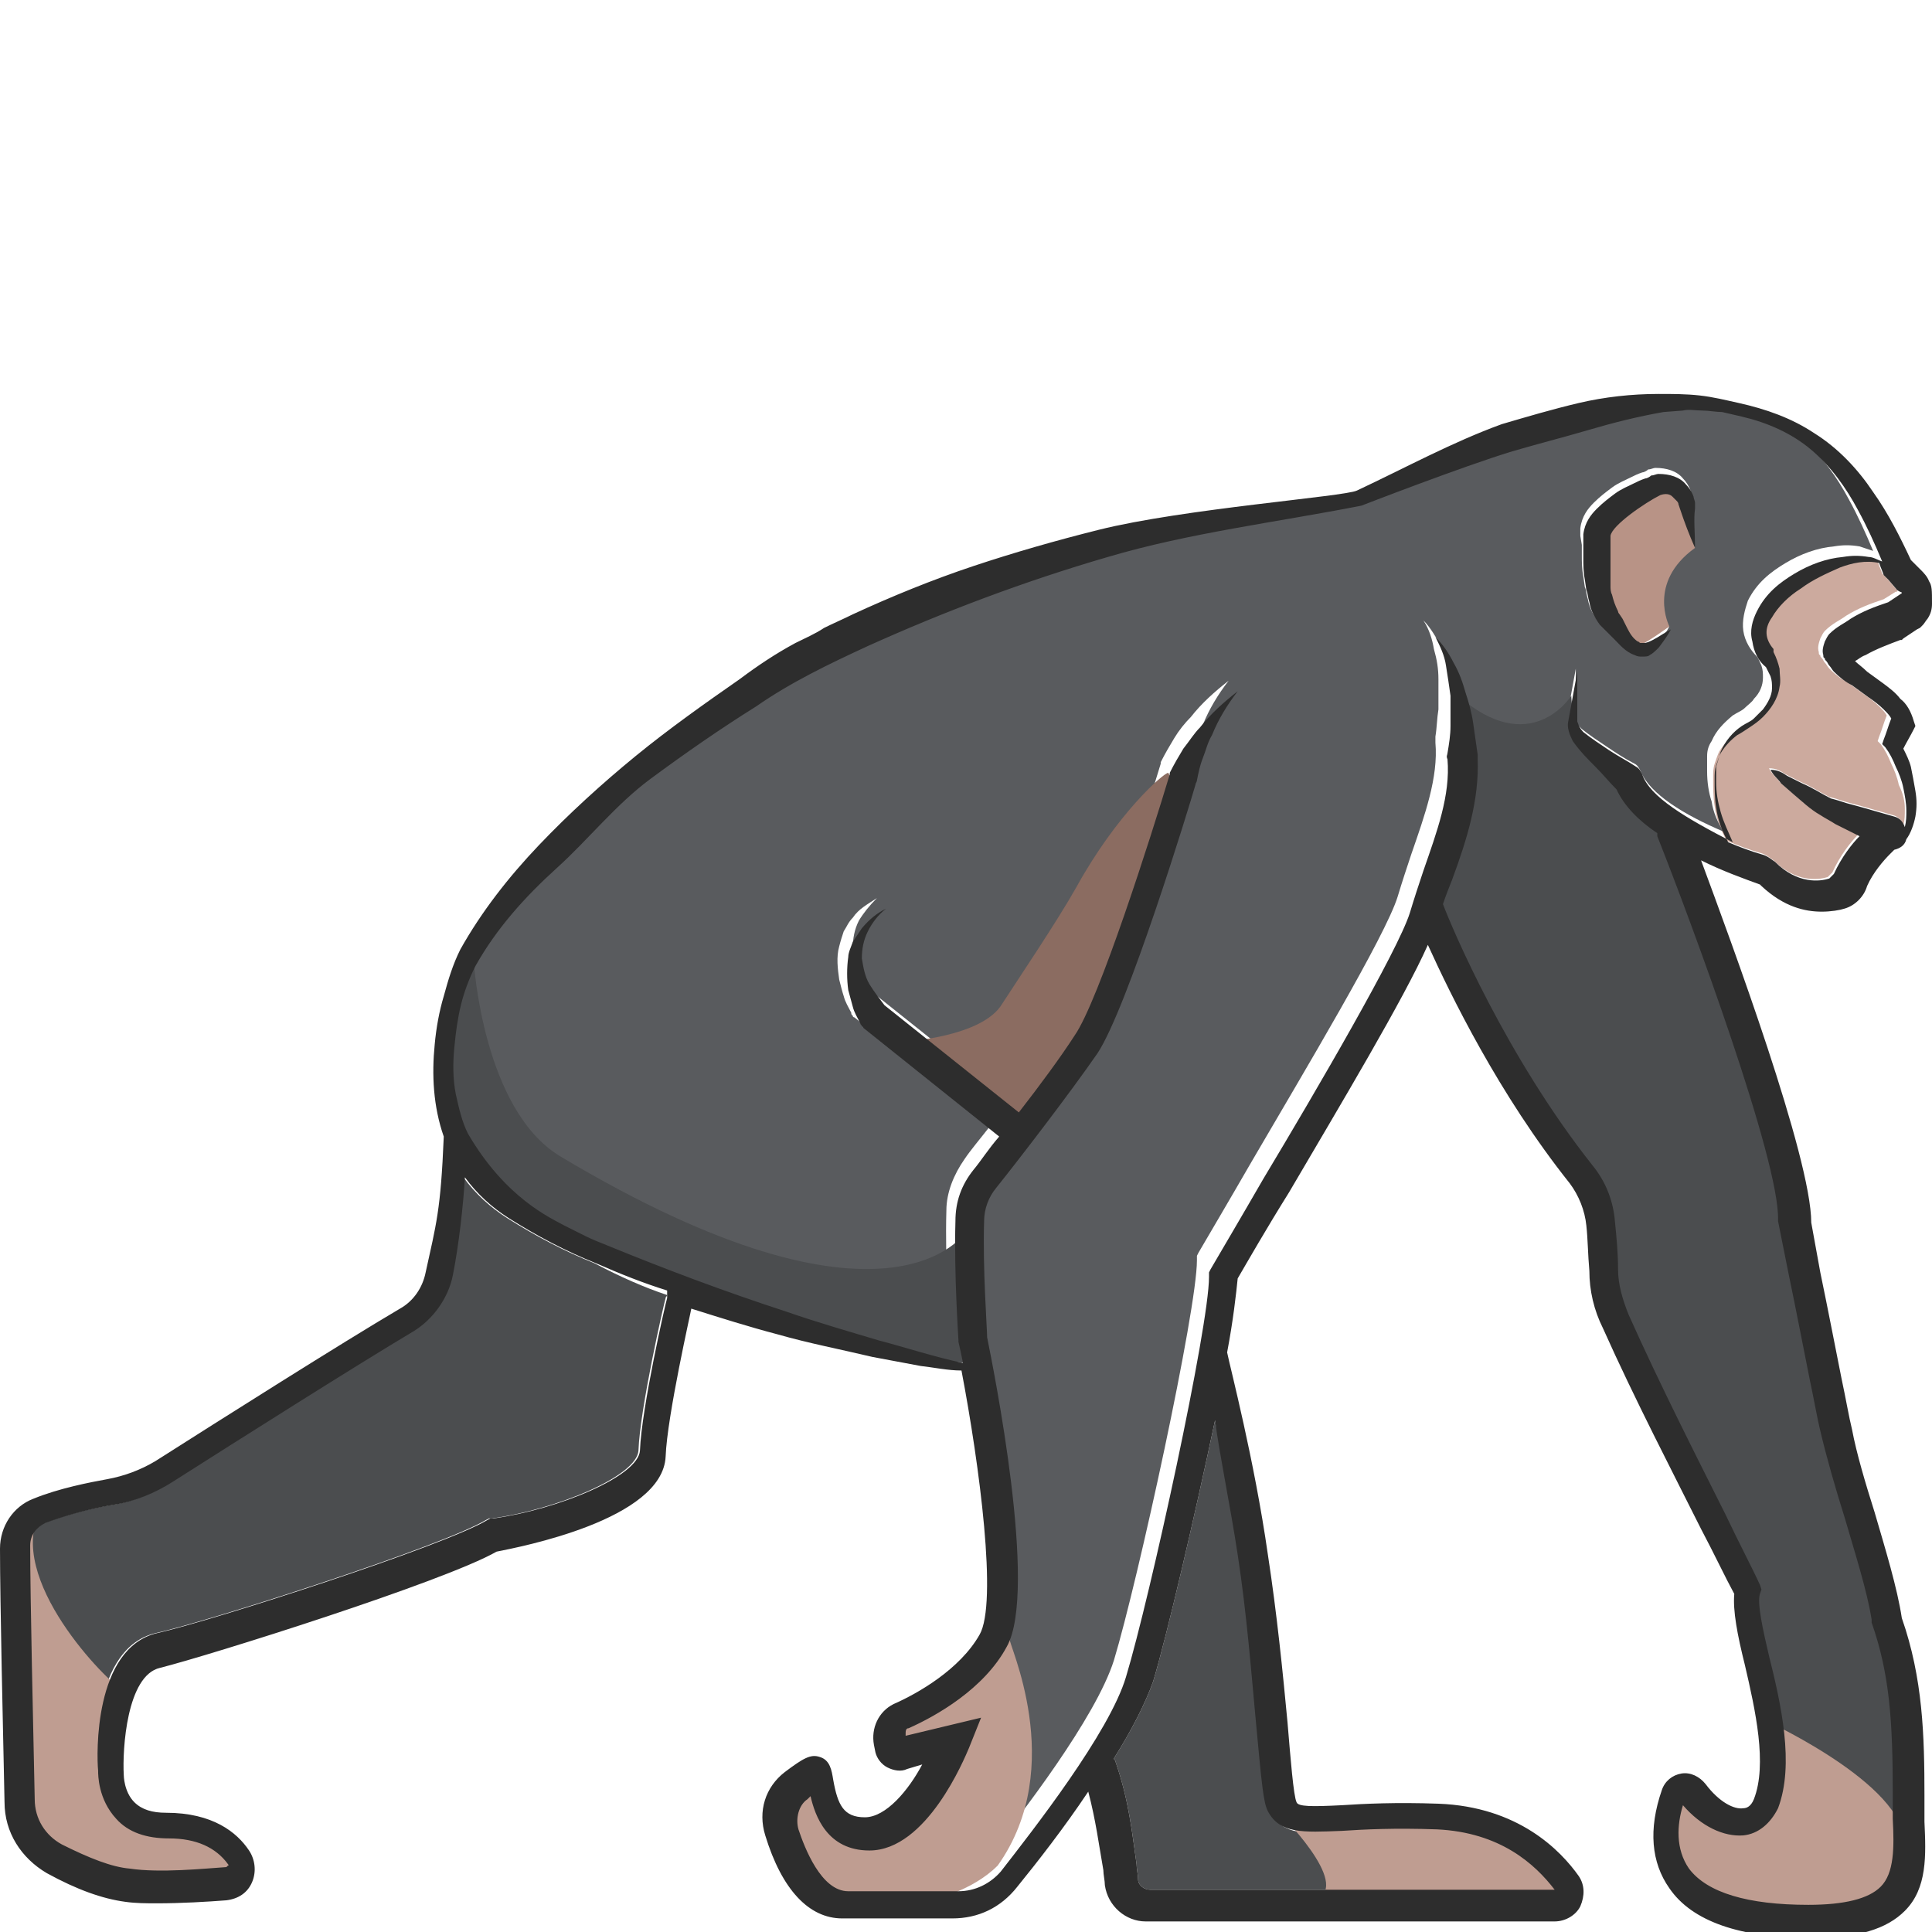 <?xml version="1.0" encoding="utf-8"?>
<!-- Generator: Adobe Illustrator 23.0.0, SVG Export Plug-In . SVG Version: 6.00 Build 0)  -->
<svg version="1.1" id="Layer_1" xmlns="http://www.w3.org/2000/svg" xmlns:xlink="http://www.w3.org/1999/xlink" x="0px" y="0px"
	 viewBox="0 0 128 128" 
width="128" height="128"
style="enable-background:new 0 0 128 128;" xml:space="preserve">
<style type="text/css">
	.st0{fill:#CCAA9E;}
	.st1{fill:#4B4D4F;}
	.st2{fill:#595B5E;}
	.st3{fill:#B89386;}
	.st4{fill:#2D2D2D;}
	.st5{fill:#BF9D91;}
	.st6{fill:#8B6C61;}
</style>
<g>
	<path class="st0" d="M126.2,53.6c0,0.4,0,0.7-0.1,1.1c-0.1-0.3-0.3-0.6-0.7-0.7l-2.1-0.6l-1.1-0.3c-0.3-0.1-0.6-0.2-1-0.3
		c-0.6-0.3-1.2-0.7-1.9-1l-1-0.5c-0.3-0.2-0.6-0.4-1.1-0.4c0.2,0.4,0.5,0.6,0.7,0.9l0.8,0.7c0.6,0.5,1.1,1,1.8,1.4
		c0.3,0.2,0.7,0.4,1,0.6l1,0.5l0.6,0.3c-0.5,0.5-1.2,1.4-1.7,2.5c-0.1,0.1-0.2,0.2-0.3,0.3c-0.6,0.2-2.1,0.4-3.6-1.1
		c-0.3-0.2-0.5-0.4-0.9-0.5c-0.7-0.2-1.5-0.5-2.2-0.8c-0.4-0.7-0.7-1.5-0.8-2.3c-0.1-0.6-0.1-1.2-0.1-1.9c0-0.3,0-0.6,0.1-0.9
		c0.1-0.3,0.2-0.6,0.3-0.8c0.3-0.5,0.7-0.9,1.1-1.2c0.2-0.1,0.5-0.3,0.8-0.5c0.3-0.2,0.6-0.4,0.9-0.7c0.5-0.5,1-1.2,1.1-2
		c0.1-0.4,0-0.8,0-1.2c-0.1-0.4-0.2-0.7-0.4-1.1c0,0,0,0,0-0.1l0-0.1c-0.6-0.7-0.6-1.4-0.1-2.1c0.4-0.7,1.1-1.4,1.9-1.9
		c0.8-0.6,1.7-1,2.6-1.4c0.8-0.3,1.7-0.5,2.6-0.3c0.1,0.3,0.2,0.5,0.3,0.8l0.1,0.1l0.2,0.2l0.6,0.7c0.1,0.1,0.1,0.1,0.1,0.1
		c0,0,0,0,0,0.1c0,0,0,0,0,0c0,0,0,0,0,0c0,0,0,0,0,0c0,0,0,0-0.1,0l-0.8,0.5c-0.9,0.3-1.7,0.6-2.5,1.1c-0.4,0.3-0.9,0.5-1.4,1
		c-0.1,0.1-0.2,0.3-0.3,0.5c-0.1,0.3-0.2,0.6-0.1,0.9c0,0.1,0,0.2,0.1,0.2c0,0.1,0,0.1,0.1,0.2c0.1,0.1,0.1,0.2,0.2,0.3
		c0.1,0.1,0.2,0.3,0.3,0.4c0.4,0.4,0.8,0.7,1.2,0.9l1.1,0.8c0.3,0.2,0.7,0.5,1,0.8c0.2,0.2,0.4,0.4,0.5,0.6
		c-0.2,0.5-0.3,0.9-0.5,1.4l-0.1,0.3l0.2,0.2c0.3,0.4,0.5,0.8,0.7,1.3c0.2,0.4,0.4,0.9,0.5,1.4C126.1,52.6,126.2,53.1,126.2,53.6z"
		/>
	<path class="st1" d="M103,125.2H76.2c-0.4,0-0.8-0.3-0.8-0.7c0-0.3-0.1-0.7-0.1-1c-0.3-2.1-0.5-4.2-1.4-6.8c0-0.1-0.1-0.1-0.1-0.2
		c1.2-1.9,2.1-3.7,2.6-5.1c0.9-3,2.7-10.7,4.1-17.3c0.5,2.5,1.2,5.7,1.7,9c0.6,3.9,0.9,7.8,1.2,11c0.4,4.3,0.5,5.4,0.8,6
		c0.8,1.5,2.3,1.4,4.9,1.3c1.5-0.1,3.5-0.2,6.3-0.1C99.4,121.3,101.7,123.4,103,125.2z"/>
	<path class="st2" d="M125.3,120.3c0-0.6,0-1.1,0-1.7c0-4.7-0.2-7.9-1.4-11.3l0-0.2c-0.3-1.9-1-4.4-1.8-6.8c-0.6-1.9-1.2-4-1.6-5.7
		c-0.2-0.8-0.4-2-0.7-3.4c-0.4-2-0.9-4.6-1.4-7l-0.7-3.5v-0.1c0.1-3.9-5.7-19.6-8-25.4c0-0.1,0-0.1,0-0.2c-1.2-0.8-2.2-1.8-2.7-2.9
		c-0.5-0.5-1-1-1.4-1.5c-0.5-0.6-1-1.1-1.5-1.7c-0.3-0.4-0.4-0.9-0.3-1.3l0.2-1.1l0.4-2.2l0,2.2l0,1.1c0,0.3,0.2,0.5,0.4,0.7
		c0.5,0.4,1.1,0.8,1.7,1.2c0.6,0.4,1.2,0.8,1.8,1.1c0.2,0.1,0.3,0.3,0.4,0.5c0,0,0,0,0,0c0.6,1.5,2.9,2.9,5.5,4
		c-0.4-0.6-0.7-1.3-0.8-2c-0.2-0.6-0.3-1.3-0.3-2c0-0.3,0-0.7,0-1c0-0.4,0.1-0.7,0.3-1c0.3-0.7,0.8-1.2,1.4-1.7
		c0.3-0.2,0.6-0.3,0.8-0.5c0.2-0.2,0.5-0.4,0.6-0.6c0.4-0.4,0.6-0.9,0.6-1.4c0-0.3,0-0.5-0.1-0.8c-0.1-0.2-0.2-0.5-0.3-0.6
		c-0.4-0.4-0.8-1-0.9-1.7c-0.1-0.7,0.1-1.4,0.3-2c0.6-1.2,1.5-1.9,2.5-2.5c1-0.6,2.1-1,3.2-1.1c0.6-0.1,1.1-0.1,1.7,0
		c0.3,0.1,0.6,0.2,0.9,0.3c-0.5-1.2-1-2.3-1.6-3.4c-0.8-1.5-1.8-2.9-3.1-4c-1.3-1.1-2.9-1.8-4.6-2.2c-0.4-0.1-0.8-0.2-1.3-0.3
		c-0.4-0.1-0.9-0.2-1.3-0.1c-0.4,0-0.8-0.1-1.3,0l-1.3,0.1c-1.7,0.3-3.4,0.8-5,1.2c-1.7,0.5-3.3,0.9-5,1.4c-3.3,1-10,3.6-10,3.6
		c-5.6,1-11.3,1.7-16.8,3.4c-5.4,1.6-10.7,3.6-15.9,5.9c-2.6,1.2-5.1,2.4-7.4,4c-2.4,1.6-4.7,3.2-7,4.8c-2.3,1.7-4.1,4-6.2,5.9
		c-2.1,1.9-4,4-5.4,6.5c-0.9,1.9-1.2,3.3-1.4,5.4c-0.1,1.1-0.1,2.1,0.1,3.1c0.1,0.9,0.4,1.8,0.8,2.6c2.5,4.3,5.4,5.7,6.4,6.1
		l1.4,0.7c0.5,0.2,1,0.4,1.4,0.6c3.9,1.7,7.9,3.1,11.9,4.4c2,0.7,4.1,1.3,6.1,1.9c1.8,0.6,3.7,1.1,5.6,1.5c-0.1-0.5-0.2-0.9-0.3-1.4
		l0-0.1c0-0.2-0.3-4.4-0.2-7.9c0-1.2,0.5-2.4,1.2-3.4c0.4-0.6,1-1.3,1.7-2.2l-9-7.2c0,0,0,0,0,0c0,0-0.1,0-0.1-0.1
		c-0.1-0.1-0.1-0.1-0.1-0.2l0,0c-0.2-0.4-0.4-0.7-0.5-1.1c-0.1-0.3-0.2-0.7-0.3-1.1c-0.1-0.7-0.2-1.5,0-2.2c0.1-0.4,0.2-0.7,0.3-1
		c0.2-0.3,0.3-0.6,0.6-0.9c0.4-0.6,1-0.9,1.6-1.3c-0.5,0.5-0.9,1-1.2,1.5c-0.3,0.6-0.4,1.2-0.4,1.8c0,0.6,0.2,1.2,0.5,1.7
		c0.2,0.5,0.6,1,1,1.4l8.9,7.1c1.3-1.8,2.8-3.6,3.7-5.1c1.6-2.4,5.1-13.3,6.3-17.3c0,0,0,0,0,0c0,0,0-0.1,0-0.1l0,0
		c0.3-0.6,0.6-1.1,0.9-1.6c0.3-0.5,0.7-1,1.1-1.4c0.7-0.9,1.6-1.7,2.5-2.4c-0.7,0.9-1.3,1.9-1.7,2.9c-0.2,0.5-0.4,1-0.6,1.5
		c-0.2,0.5-0.3,1.1-0.4,1.5c0,0.1-0.1,0.2-0.1,0.3c-0.4,1.4-4.5,14.8-6.5,17.8c-1.8,2.6-5.1,6.9-6.7,8.9c-0.5,0.6-0.8,1.4-0.8,2.2
		c-0.1,3.2,0.2,7.1,0.2,7.7c0.4,2,3.4,16.8,1.3,20.5c-1.6,2.8-4.8,4.6-6.5,5.4c-0.2,0.1-0.2,0.3-0.2,0.4l0,0.1l4.8-1.6l-0.8,2
		c-0.3,0.7-2.8,6.8-6.6,6.8c-2.8,0-3.6-2.2-3.9-3.6c-0.1,0.1-0.1,0.1-0.2,0.2c-0.6,0.5-0.9,1.3-0.6,2c0.4,1.2,1.5,4.1,3.3,4.1h7.3
		c1.1,0,2.1-0.5,2.8-1.3c2.1-2.6,7.1-9.1,8.3-12.9c1.6-5.3,5.5-23.2,5.5-26.5v-0.3l0.1-0.2c0.7-1.2,2-3.4,3.5-6
		c3.5-6,8.9-15,9.7-17.6c0.3-1,0.6-1.9,0.9-2.8c0.9-2.6,1.8-5.1,1.6-7.4c0-0.1,0-0.3,0-0.4c0.1-0.6,0.1-1.2,0.2-1.8c0-0.7,0-1.3,0-2
		c0-0.7-0.1-1.3-0.3-2c-0.1-0.6-0.3-1.3-0.7-1.9c0.5,0.5,0.8,1.1,1.2,1.7c0.3,0.6,0.5,1.3,0.8,2c0.2,0.7,0.4,1.3,0.5,2
		c0.1,0.7,0.2,1.4,0.3,2.1c0,0.1,0,0.2,0,0.3c0.1,2.7-0.8,5.2-1.7,8c-0.2,0.5-0.4,1.1-0.6,1.6c0.6,1.5,4.2,10,9.9,17.3
		c0.9,1.1,1.4,2.4,1.5,3.8c0.1,0.9,0.1,2,0.2,3.1c0,1.1,0.3,2.1,0.7,3c2.1,4.7,4.6,9.6,6.4,13.2c1,1.9,1.8,3.5,2.3,4.7l0.1,0.3
		l-0.1,0.3c-0.2,0.7,0.2,2.4,0.6,4.1c0.7,3.2,1.6,7.2,0.6,10.1c-0.4,1.1-1.2,1.7-2.3,1.8c-1.3,0.2-2.8-0.6-4-2
		c-0.4,1.3-0.5,2.9,0.4,4.2c1.1,1.6,3.9,2.4,7.9,2.4c2.5,0,4-0.4,4.8-1.2C125.5,123.9,125.4,122.3,125.3,120.3z M104.7,35.5
		c0-0.1,0-0.2,0-0.5c0.1-0.8,0.5-1.3,0.9-1.7c0.4-0.4,0.8-0.7,1.2-1c0.4-0.3,0.9-0.5,1.3-0.7c0.2-0.1,0.4-0.2,0.7-0.3
		c0.1,0,0.3-0.1,0.4-0.2c0.2,0,0.3-0.1,0.5-0.1c0.7,0,1.4,0.2,1.8,0.7c0.2,0.2,0.4,0.5,0.5,0.8c0,0.1,0.1,0.3,0.1,0.4l0,0.4
		c0.1,0.9,0.1,1.9,0.1,2.8c-0.4-0.9-0.7-1.7-1-2.6l-0.1-0.3c0-0.1-0.1-0.2-0.1-0.2c-0.1-0.1-0.2-0.2-0.3-0.3
		c-0.2-0.2-0.5-0.2-0.8-0.1c-1,0.5-3.2,2-3.3,2.7c0,0,0,0,0,0.1l0,0.2l0,0.3l0,0.7c0,0.4,0,0.9,0,1.3l0,0.7c0,0.2,0,0.4,0.1,0.6
		c0.1,0.4,0.2,0.7,0.4,1.1c0,0.1,0.1,0.2,0.1,0.2l0.2,0.3c0.1,0.2,0.2,0.4,0.3,0.6c0.2,0.4,0.4,0.7,0.7,0.9c0.1,0,0.1,0.1,0.2,0.1
		c0,0,0.1,0,0.2,0c0.2,0,0.4-0.1,0.6-0.2c0.4-0.2,0.8-0.5,1.2-0.7c-0.2,0.4-0.5,0.8-0.8,1.2c-0.2,0.2-0.4,0.4-0.6,0.5
		c-0.1,0.1-0.3,0.1-0.5,0.1c-0.2,0-0.3,0-0.5-0.1c-0.6-0.2-1-0.7-1.3-1l-0.5-0.5l-0.2-0.2c-0.1-0.1-0.2-0.2-0.3-0.3
		c-0.3-0.4-0.6-0.9-0.7-1.5c-0.1-0.3-0.1-0.6-0.2-0.8l-0.1-0.7c-0.1-0.5-0.1-1-0.1-1.4l0-0.7L104.7,35.5z"/>
	<path class="st1" d="M44.2,85.8c0,0.1-0.1,0.1-0.1,0.2c-0.1,0.3-1.7,7.3-1.8,10.1c-0.1,1.7-5.4,3.9-9.7,4.5l-0.2,0l-0.2,0.1
		c-2.8,1.7-18.3,6.7-21.9,7.5c-4.2,1-4,8.1-3.9,9.1c0,0.3,0,1.9,1.2,3.2c0.8,0.9,2,1.3,3.5,1.3c1.8,0,3.1,0.6,3.9,1.7
		c0,0,0.1,0.1,0,0.1c0,0-0.1,0.1-0.1,0.1c-1.5,0.1-4.4,0.4-6.4,0.1c-1.2-0.1-2.7-0.7-4.5-1.6c-1.1-0.6-1.8-1.7-1.8-3
		c-0.1-4.8-0.3-13.3-0.3-16.8c0-0.7,0.4-1.2,1-1.5c1.1-0.4,2.7-0.9,4.5-1.2c1.4-0.2,2.8-0.8,3.9-1.5c4.4-2.8,12.3-7.8,16-10
		c1.3-0.8,2.3-2.2,2.6-3.7c0.4-2,0.7-4.7,0.8-6.5c0.8,1.1,1.8,2,2.9,2.7c1.9,1.2,3.8,2.2,5.8,3C41.1,84.6,42.7,85.3,44.2,85.8z"/>
	<path class="st3" d="M110.6,41.5c0,0-1.5-2.9,1.7-5.2c-0.2-1.1-0.5-4.3-2-4.3c-1.4,0-5.2,1.9-4.9,3.4c0.3,1.6,0.1,4.7,1.2,5.7
		s1.8,1.8,2.1,1.6C109.1,42.6,110.6,41.5,110.6,41.5z"/>
	<path class="st4" d="M112.3,36.3c-0.4-0.9-0.7-1.7-1-2.6l-0.1-0.3c0-0.1-0.1-0.2-0.1-0.2c-0.1-0.1-0.2-0.2-0.3-0.3
		c-0.2-0.2-0.5-0.2-0.8-0.1c-1,0.5-3.2,2-3.3,2.7c0,0,0,0,0,0.1l0,0.2l0,0.3l0,0.7c0,0.4,0,0.9,0,1.3l0,0.7c0,0.2,0,0.4,0.1,0.6
		c0.1,0.4,0.2,0.7,0.4,1.1c0,0.1,0.1,0.2,0.1,0.2l0.2,0.3c0.1,0.2,0.2,0.4,0.3,0.6c0.2,0.4,0.4,0.7,0.7,0.9c0.1,0,0.1,0.1,0.2,0.1
		c0,0,0.1,0,0.2,0c0.2,0,0.4-0.1,0.6-0.2c0.4-0.2,0.8-0.5,1.2-0.7c-0.2,0.4-0.5,0.8-0.8,1.2c-0.2,0.2-0.4,0.4-0.6,0.5
		c-0.1,0.1-0.3,0.1-0.5,0.1c-0.2,0-0.3,0-0.5-0.1c-0.6-0.2-1-0.7-1.3-1l-0.5-0.5l-0.2-0.2c-0.1-0.1-0.2-0.2-0.3-0.3
		c-0.3-0.4-0.6-0.9-0.7-1.5c-0.1-0.3-0.1-0.6-0.2-0.8l-0.1-0.7c-0.1-0.5-0.1-1-0.1-1.4l0-0.7l0-0.4c0-0.1,0-0.2,0-0.5
		c0.1-0.8,0.5-1.3,0.9-1.7c0.4-0.4,0.8-0.7,1.2-1c0.4-0.3,0.9-0.5,1.3-0.7c0.2-0.1,0.4-0.2,0.7-0.3c0.1,0,0.3-0.1,0.4-0.2
		c0.2,0,0.3-0.1,0.5-0.1c0.7,0,1.4,0.2,1.8,0.7c0.2,0.2,0.4,0.5,0.5,0.8c0,0.1,0.1,0.3,0.1,0.4l0,0.4
		C112.2,34.4,112.3,35.3,112.3,36.3z"/>
	<path class="st1" d="M104.1,46.1c0,0-2.7,4.3-7.6-0.1c0,2.4-1.1,12.5-2,13.9c0.1,1.1,10.6,17.6,11,18.5c0.4,1,0.8,9.4,2.5,11.8
		s7.7,14.5,7.7,14.5s2.1,12.5,1.7,13.5c-0.5,1.5-3.2,3-5.8,0.3c-1.7,0.9-2.3,7.3,4.2,8.1s8.5,1.5,9.4-1.1c0.9-2.6,2.1-10.2,0.8-14.9
		c-1.4-4.7-4.7-16.4-5.3-19.8c-0.6-3.3-1.4-10.8-1.7-12.5c-0.2-1.7-4.5-14.9-5.8-17.2c-1.3-2.3-1.2-5.4-2.2-6.3s-4.5-4.6-5.7-5.2
		C104.2,49,104.1,46.1,104.1,46.1z"/>
	<path class="st5" d="M66.9,108.6c-0.2,0.1,3.9,8.4-0.8,15c-1.6,1.6-4.4,2.6-7.1,2.6c-2.7,0-5.1-0.7-6-2.7c-0.9-2-0.7-5.2,0.7-6
		c0.8,1.2-0.4,4,3.1,4.1c3.5,0.1,2.2,0,3.7-1.1s2.8-5.8,2.8-5.8l-3.7,1.1l-0.1-2.5L66.9,108.6z"/>
	<path class="st5" d="M8.1,111.9c-0.4,0.1-7.5-6.8-5.6-11.4c-1.9,1.2-1.5,8.9-1.5,10.7s-1,9.3,0.4,10.7c1.3,1.3,5.7,3.5,7.7,3.4
		s6.6-0.6,6.6-0.6s0.5-2.5-2.6-3.6s-5.1-0.6-5.6-1.9C6.9,117.7,8.1,111.9,8.1,111.9z"/>
	<path class="st5" d="M117.2,114.1c0,0,9.7,4.5,8.9,8.4c-0.8,3.9-1.7,4.5-5,4.5c-3.3,0-9.2,0.1-10.1-2.6s0.6-6.5,0.6-6.5
		s0.4,2.8,2.7,2.5c2.3-0.3,3.3,0,3.2-1.6C117.5,117.2,117.2,114.1,117.2,114.1z"/>
	<path class="st5" d="M84.5,119.9c0.2,0.1,5.1,5,2.7,5.9c5.8,0.2,16.7,0,16.7,0s-2.9-5.5-7.2-5.6C92.3,120.1,84.5,119.9,84.5,119.9z
		"/>
	<path class="st6" d="M77.4,51.2c-0.3,0-3.4,2.7-6.1,7.6c-1.3,2.3-3.8,6-4.9,7.7C65.1,68.7,60,69,60,69l7.1,5.5c0,0,5.9-7.2,6-7.7
		c0.1-0.5,5-14.3,5-14.3L77.4,51.2z"/>
	<path class="st1" d="M31.4,63.8c0,0,0.6,9.7,5.7,12.8c21.9,13.1,26.9,5,26.9,5l1.1,8.7c0,0-1.2,0.1-3.4-0.3c-2.3-0.5-15.1-4-17-4.6
		c-1.9-0.6-9.7-4.3-11.9-6.4s-3.6-7.3-3.6-8.8C29.2,68.6,31.4,63.8,31.4,63.8z"/>
	<path class="st4" d="M127.8,38.5c-0.1-0.3-0.4-0.6-0.5-0.7l-0.7-0.7c-0.7-1.5-1.5-3.1-2.5-4.5c-1-1.5-2.3-2.9-3.9-3.9
		c-1.5-1-3.2-1.6-5-2c-0.9-0.2-1.7-0.4-2.6-0.5c-0.9-0.1-1.8-0.1-2.7-0.1c-1.8,0-3.6,0.2-5.3,0.6c-1.7,0.4-3.4,0.9-5.1,1.4
		c-3.3,1.2-6.4,2.9-9.6,4.4c-0.8,0.4-11.5,1.2-17.1,2.6c-2.8,0.7-5.6,1.5-8.3,2.4c-2.7,0.9-5.4,2-8,3.2c-0.6,0.3-1.3,0.6-1.9,0.9
		c-0.6,0.4-1.3,0.7-1.9,1c-1.3,0.7-2.5,1.5-3.7,2.4c-2.3,1.6-4.7,3.3-6.9,5.1c-2.2,1.8-4.4,3.8-6.4,5.9c-2,2.1-3.8,4.4-5.2,6.9l0,0
		c-0.5,1-0.8,2-1.1,3.1c-0.3,1-0.5,2.1-0.6,3.2c-0.2,2-0.1,4.1,0.6,6.1c-0.2,4.9-0.5,5.8-1.2,9c-0.2,1-0.8,1.9-1.7,2.4
		C22.6,89,14.7,94,10.3,96.8c-1,0.6-2.1,1-3.2,1.2c-1.1,0.2-3.2,0.6-4.9,1.3c-1.3,0.5-2.2,1.8-2.2,3.3c0,3.5,0.2,12.1,0.3,16.8
		c0,2,1.1,3.7,2.8,4.7c2,1.1,3.7,1.7,5.2,1.9c0.7,0.1,1.4,0.1,2.1,0.1c1.6,0,3.3-0.1,4.6-0.2c0.8-0.1,1.4-0.5,1.7-1.2
		c0.3-0.7,0.2-1.5-0.2-2.1c-0.8-1.2-2.4-2.5-5.5-2.5c-0.9,0-1.6-0.2-2.1-0.7c-0.7-0.7-0.7-1.8-0.7-1.8l0,0l0,0
		c-0.1-1.7,0.2-6.6,2.4-7.1c3.2-0.8,18.8-5.7,22.3-7.7c1.5-0.3,11-2.1,11.2-6.3c0.1-2.7,1.7-9.7,1.7-9.8c0,0,0,0,0,0
		c1.9,0.6,3.8,1.2,5.7,1.7c2.1,0.6,4.2,1,6.3,1.5c1.1,0.2,2.1,0.4,3.2,0.6c0.9,0.1,1.8,0.3,2.7,0.3c1.2,6.3,2.4,15.4,1.2,17.5
		c-1.3,2.3-4.1,3.9-5.7,4.6c-1,0.5-1.5,1.6-1.3,2.7l0.1,0.5c0.1,0.4,0.4,0.8,0.8,1c0.4,0.2,0.9,0.3,1.3,0.1l1-0.3
		c-0.9,1.7-2.4,3.5-3.8,3.5c-1.4,0-1.8-0.8-2.1-2.5c-0.1-0.6-0.2-1.3-0.9-1.5c-0.6-0.2-1.1,0.1-2.3,1c-1.3,1-1.8,2.6-1.3,4.2
		c1.1,3.6,2.9,5.5,5.1,5.5h7.3c1.7,0,3.2-0.7,4.3-2.1c1.3-1.6,3.1-3.9,4.7-6.3c0.5,1.9,0.7,3.5,1,5.2c0,0.3,0.1,0.7,0.1,1
		c0.2,1.4,1.4,2.4,2.7,2.4H103c0.7,0,1.4-0.4,1.7-1c0.3-0.7,0.3-1.4-0.1-2c-1.2-1.7-4-4.6-9.3-4.8c-2.8-0.1-4.9,0-6.4,0.1
		c-2,0.1-2.9,0.1-3-0.2c-0.2-0.4-0.4-2.9-0.6-5.3c-0.3-3.2-0.7-7.2-1.3-11.1c-0.9-6.3-2.5-12.4-2.7-13.4c0.4-2.1,0.6-3.9,0.7-4.9
		c0.7-1.2,1.9-3.3,3.4-5.7c3.4-5.8,7.6-12.8,9.2-16.4c1.5,3.3,4.7,9.9,9.4,15.8c0.6,0.8,1,1.8,1.1,2.8c0.1,0.9,0.1,1.9,0.2,3
		c0,1.3,0.3,2.6,0.9,3.8c2.1,4.7,4.7,9.7,6.5,13.3c0.9,1.7,1.6,3.2,2.2,4.3c-0.1,1.1,0.2,2.7,0.7,4.7c0.7,3,1.5,6.6,0.6,8.9
		c-0.2,0.5-0.5,0.6-0.7,0.6c-0.6,0.1-1.6-0.4-2.5-1.6c-0.4-0.5-1-0.8-1.6-0.7c-0.6,0.1-1.1,0.5-1.3,1.1c-0.9,2.6-0.7,4.8,0.5,6.5
		c1.5,2.2,4.7,3.3,9.4,3.3c3.1,0,5-0.6,6.2-1.8c1.5-1.5,1.4-3.7,1.3-5.9c0-0.5,0-1.1,0-1.7c0-4-0.1-7.8-1.5-11.8
		c-0.3-2-1.1-4.6-1.8-7c-0.6-1.9-1.2-3.9-1.5-5.5c-0.2-0.8-0.4-2-0.7-3.4c-0.4-2-0.9-4.6-1.4-7l-0.6-3.3c0-4.3-5.3-18.6-7.3-24
		c1.4,0.7,2.8,1.2,3.9,1.6c0,0,0.1,0.1,0.1,0.1c1.5,1.4,2.9,1.7,4,1.7c0.6,0,1.2-0.1,1.5-0.2c0.7-0.2,1.3-0.8,1.5-1.5
		c0.4-0.9,1.1-1.7,1.5-2.1c0.1-0.1,0.2-0.2,0.3-0.3c0.4-0.1,0.7-0.3,0.8-0.7c0,0,0,0,0,0c0,0,0,0,0,0c0.3-0.4,0.5-1,0.6-1.5
		c0.1-0.6,0.1-1.1,0-1.7c-0.1-0.6-0.2-1.1-0.3-1.6c-0.1-0.4-0.3-0.8-0.5-1.2c0.2-0.4,0.5-0.9,0.7-1.3l0.1-0.2l-0.1-0.3
		c-0.2-0.7-0.5-1.2-0.9-1.5c-0.3-0.4-0.7-0.7-1.1-1l-1.1-0.8c-0.3-0.3-0.6-0.5-0.8-0.7c0.2-0.1,0.4-0.3,0.7-0.4
		c0.7-0.4,1.5-0.7,2.3-1l0.1,0l0.1-0.1l0.9-0.6l0.2-0.1c0.1-0.1,0.1-0.1,0.2-0.2c0.1-0.1,0.2-0.3,0.3-0.4c0.2-0.3,0.3-0.6,0.3-1
		C128,39.1,128,38.8,127.8,38.5z M44.2,86c-0.1,0.3-1.7,7.3-1.8,10.1c-0.1,1.7-5.4,3.9-9.7,4.5l-0.2,0l-0.2,0.1
		c-2.8,1.7-18.3,6.7-21.9,7.5c-4.2,1-4,8.1-3.9,9.1c0,0.3,0,1.9,1.2,3.2c0.8,0.9,2,1.3,3.5,1.3c1.8,0,3.1,0.6,3.9,1.7
		c0,0,0.1,0.1,0,0.1c0,0-0.1,0.1-0.1,0.1c-1.5,0.1-4.4,0.4-6.4,0.1c-1.2-0.1-2.7-0.7-4.5-1.6c-1.1-0.6-1.8-1.7-1.8-3
		c-0.1-4.8-0.3-13.3-0.3-16.8c0-0.7,0.4-1.2,1-1.5c1.1-0.4,2.7-0.9,4.5-1.2c1.4-0.2,2.8-0.8,3.9-1.5c4.4-2.8,12.3-7.8,16-10
		c1.3-0.8,2.3-2.2,2.6-3.7c0.4-2,0.7-4.7,0.8-6.5c0.8,1.1,1.8,2,2.9,2.7c1.9,1.2,3.8,2.2,5.8,3c1.6,0.7,3.1,1.3,4.7,1.8
		C44.2,85.9,44.2,86,44.2,86z M82,103c0.6,3.9,0.9,7.8,1.2,11c0.4,4.3,0.5,5.4,0.8,6c0.8,1.5,2.3,1.4,4.9,1.3
		c1.5-0.1,3.5-0.2,6.3-0.1c4.2,0.2,6.5,2.3,7.8,4H76.2c-0.4,0-0.8-0.3-0.8-0.7c0-0.3-0.1-0.7-0.1-1c-0.3-2.1-0.5-4.2-1.4-6.8
		c0-0.1-0.1-0.1-0.1-0.2c1.2-1.9,2.1-3.7,2.6-5.1c0.9-3,2.7-10.7,4.1-17.3C80.8,96.4,81.5,99.7,82,103z M108.8,51.3
		C108.8,51.3,108.8,51.3,108.8,51.3c-0.1-0.2-0.2-0.4-0.4-0.5c-0.6-0.4-1.2-0.7-1.8-1.1c-0.6-0.4-1.2-0.8-1.7-1.2
		c-0.2-0.2-0.3-0.4-0.4-0.7l0-1.1l0-2.2l-0.4,2.2l-0.2,1.1c-0.1,0.4,0.1,0.9,0.3,1.3c0.5,0.7,1,1.2,1.5,1.7c0.5,0.5,0.9,1,1.4,1.5
		c0.5,1.1,1.5,2.1,2.7,2.9c0,0.1,0,0.1,0,0.2c2.3,5.8,8.1,21.5,8,25.4v0.1l0.7,3.5c0.5,2.4,1,5,1.4,7c0.3,1.4,0.5,2.6,0.7,3.4
		c0.4,1.7,1,3.8,1.6,5.7c0.7,2.4,1.5,4.9,1.8,6.8l0,0.2c1.2,3.4,1.4,6.6,1.4,11.3c0,0.6,0,1.2,0,1.7c0.1,1.9,0.1,3.6-0.8,4.5
		c-0.8,0.8-2.4,1.2-4.8,1.2c-4,0-6.7-0.8-7.9-2.4c-0.9-1.3-0.8-2.9-0.4-4.2c1.2,1.4,2.7,2.1,4,2c1-0.1,1.8-0.8,2.3-1.8
		c1.1-2.9,0.2-6.9-0.6-10.1c-0.4-1.7-0.8-3.5-0.6-4.1l0.1-0.3l-0.1-0.3c-0.5-1.1-1.4-2.8-2.3-4.7c-1.8-3.6-4.3-8.5-6.4-13.2
		c-0.4-1-0.7-2-0.7-3c0-1.1-0.1-2.1-0.2-3.1c-0.1-1.4-0.6-2.7-1.5-3.8c-5.7-7.2-9.3-15.7-9.9-17.3c0.2-0.6,0.4-1.1,0.6-1.6
		c1-2.7,1.8-5.3,1.7-8c0-0.1,0-0.2,0-0.3c-0.1-0.7-0.2-1.4-0.3-2.1c-0.1-0.7-0.3-1.4-0.5-2c-0.2-0.7-0.4-1.3-0.8-2
		c-0.3-0.6-0.7-1.2-1.2-1.7c0.3,0.6,0.6,1.2,0.7,1.9c0.1,0.6,0.2,1.3,0.3,2c0,0.7,0,1.3,0,2c0,0.6-0.1,1.2-0.2,1.8
		c0,0.1-0.1,0.2,0,0.4c0.2,2.4-0.7,4.8-1.6,7.4c-0.3,0.9-0.6,1.8-0.9,2.8c-0.8,2.5-6.1,11.6-9.7,17.6c-1.5,2.6-2.8,4.8-3.5,6
		l-0.1,0.2v0.3c0,3.3-3.9,21.2-5.5,26.5c-1.1,3.7-6.2,10.2-8.3,12.9c-0.7,0.8-1.7,1.3-2.8,1.3h-7.3c-1.8,0-2.9-2.9-3.3-4.1
		c-0.2-0.7,0-1.6,0.6-2c0.1-0.1,0.1-0.1,0.2-0.2c0.3,1.3,1.1,3.6,3.9,3.6c3.8,0,6.3-6.1,6.6-6.8l0.8-2L60,115l0-0.1
		c0-0.2,0-0.4,0.2-0.4c1.8-0.8,5-2.6,6.5-5.4c2.1-3.7-0.9-18.5-1.3-20.5c0-0.6-0.3-4.5-0.2-7.7c0-0.8,0.3-1.6,0.8-2.2
		c1.6-2,4.9-6.3,6.7-8.9c2-3,6.1-16.4,6.5-17.8c0-0.1,0.1-0.2,0.1-0.3c0.1-0.5,0.2-1,0.4-1.5c0.2-0.5,0.3-1,0.6-1.5
		c0.4-1,1-2,1.7-2.9c-0.9,0.7-1.8,1.5-2.5,2.4c-0.4,0.4-0.7,0.9-1.1,1.4c-0.3,0.5-0.6,1-0.9,1.6l0,0c0,0,0,0.1,0,0.1c0,0,0,0,0,0
		c-1.2,4-4.7,15-6.3,17.3c-0.9,1.4-2.3,3.3-3.7,5.1l-8.9-7.1c-0.3-0.4-0.7-0.9-1-1.4c-0.3-0.5-0.4-1.1-0.5-1.7
		c0-0.6,0.1-1.2,0.4-1.8c0.3-0.6,0.7-1.1,1.2-1.5c-0.6,0.3-1.1,0.7-1.6,1.3c-0.2,0.3-0.4,0.6-0.6,0.9c-0.1,0.3-0.3,0.7-0.3,1
		c-0.1,0.7-0.1,1.5,0,2.2c0.1,0.4,0.2,0.7,0.3,1.1c0.1,0.4,0.3,0.7,0.5,1.1l0,0c0,0.1,0.1,0.1,0.1,0.2c0,0,0.1,0,0.1,0.1
		c0,0,0,0,0,0l9,7.2c-0.7,0.8-1.2,1.6-1.7,2.2c-0.8,1-1.2,2.1-1.2,3.4c-0.1,3.5,0.2,7.8,0.2,7.9l0,0.1c0.1,0.4,0.2,0.9,0.3,1.4
		c-1.9-0.4-3.7-1-5.6-1.5c-2-0.6-4.1-1.2-6.1-1.9c-4-1.3-8-2.8-11.9-4.4c-0.5-0.2-1-0.4-1.4-0.6l-1.4-0.7c-0.9-0.5-3.9-1.8-6.4-6.1
		c-0.4-0.8-0.6-1.7-0.8-2.6c-0.2-1-0.2-2.1-0.1-3.1c0.2-2.1,0.5-3.6,1.4-5.4c1.4-2.5,3.3-4.6,5.4-6.5c2.1-1.9,3.9-4.2,6.2-5.9
		c2.3-1.7,4.6-3.3,7-4.8c2.3-1.6,4.8-2.8,7.4-4c5.1-2.3,10.4-4.3,15.9-5.9c5.4-1.6,11.2-2.3,16.8-3.4c0,0,6.7-2.6,10-3.6
		c1.7-0.5,3.3-0.9,5-1.4c1.7-0.5,3.3-0.9,5-1.2l1.3-0.1c0.4-0.1,0.8,0,1.3,0c0.4,0,0.9,0.1,1.3,0.1c0.4,0.1,0.9,0.2,1.3,0.3
		c1.7,0.4,3.3,1.1,4.6,2.2c1.3,1.1,2.3,2.5,3.1,4c0.6,1.1,1.1,2.2,1.6,3.4c-0.3-0.1-0.6-0.3-0.9-0.3c-0.6-0.1-1.1-0.1-1.7,0
		c-1.1,0.1-2.2,0.5-3.2,1.1c-1,0.6-1.9,1.3-2.5,2.5c-0.3,0.6-0.5,1.3-0.3,2c0.1,0.7,0.4,1.3,0.9,1.7c0.1,0.2,0.2,0.4,0.3,0.6
		c0.1,0.3,0.1,0.5,0.1,0.8c0,0.5-0.3,1-0.6,1.4c-0.2,0.2-0.4,0.4-0.6,0.6c-0.2,0.2-0.5,0.3-0.8,0.5c-0.6,0.4-1.1,1-1.4,1.7
		c-0.1,0.3-0.2,0.7-0.3,1c0,0.4,0,0.7,0,1c0,0.7,0.1,1.3,0.3,2c0.2,0.7,0.5,1.3,0.8,2C111.7,54.2,109.3,52.8,108.8,51.3z M126,39.3
		C126,39.3,126,39.3,126,39.3C126,39.3,126,39.3,126,39.3C126,39.3,126,39.3,126,39.3C126,39.3,126,39.3,126,39.3l-0.9,0.6
		c-0.9,0.3-1.7,0.6-2.5,1.1c-0.4,0.3-0.9,0.5-1.4,1c-0.1,0.1-0.2,0.3-0.3,0.5c-0.1,0.3-0.2,0.6-0.1,0.9c0,0.1,0,0.2,0.1,0.2
		c0,0.1,0,0.1,0.1,0.2c0.1,0.1,0.1,0.2,0.2,0.3c0.1,0.1,0.2,0.3,0.3,0.4c0.4,0.4,0.8,0.7,1.2,0.9l1.1,0.8c0.3,0.2,0.7,0.5,1,0.8
		c0.2,0.2,0.4,0.4,0.5,0.6c-0.2,0.5-0.3,0.9-0.5,1.4l-0.1,0.3l0.2,0.2c0.3,0.4,0.5,0.8,0.7,1.3c0.2,0.4,0.4,0.9,0.5,1.4
		c0.1,0.5,0.2,1,0.2,1.5c0,0.4,0,0.7-0.1,1.1c-0.1-0.3-0.3-0.6-0.7-0.7l-2.1-0.6l-1.1-0.3c-0.3-0.1-0.6-0.2-1-0.3
		c-0.6-0.3-1.2-0.7-1.9-1l-1-0.5c-0.3-0.2-0.6-0.4-1.1-0.4c0.2,0.4,0.5,0.6,0.7,0.9l0.8,0.7c0.6,0.5,1.1,1,1.8,1.4
		c0.3,0.2,0.7,0.4,1,0.6l1,0.5l0.6,0.3c-0.5,0.5-1.2,1.4-1.7,2.5c-0.1,0.1-0.2,0.2-0.3,0.3c-0.6,0.2-2.1,0.4-3.6-1.1
		c-0.3-0.2-0.5-0.4-0.9-0.5c-0.7-0.2-1.5-0.5-2.2-0.8c-0.4-0.7-0.7-1.5-0.8-2.3c-0.1-0.6-0.1-1.2-0.1-1.9c0-0.3,0-0.6,0.1-0.9
		c0.1-0.3,0.2-0.6,0.3-0.8c0.3-0.5,0.7-0.9,1.1-1.2c0.2-0.1,0.5-0.3,0.8-0.5c0.3-0.2,0.6-0.4,0.9-0.7c0.5-0.5,1-1.2,1.1-2
		c0.1-0.4,0-0.8,0-1.2c-0.1-0.4-0.2-0.7-0.4-1.1c0,0,0,0,0-0.1l0-0.1c-0.6-0.7-0.6-1.4-0.1-2.1c0.4-0.7,1.1-1.4,1.9-1.9
		c0.8-0.6,1.7-1,2.6-1.4c0.8-0.3,1.7-0.5,2.6-0.3c0.1,0.3,0.2,0.5,0.3,0.8l0.1,0.1l0.2,0.2l0.6,0.7C126,39.3,126,39.2,126,39.3
		C126,39.3,126,39.3,126,39.3z"/>
</g>
</svg>
